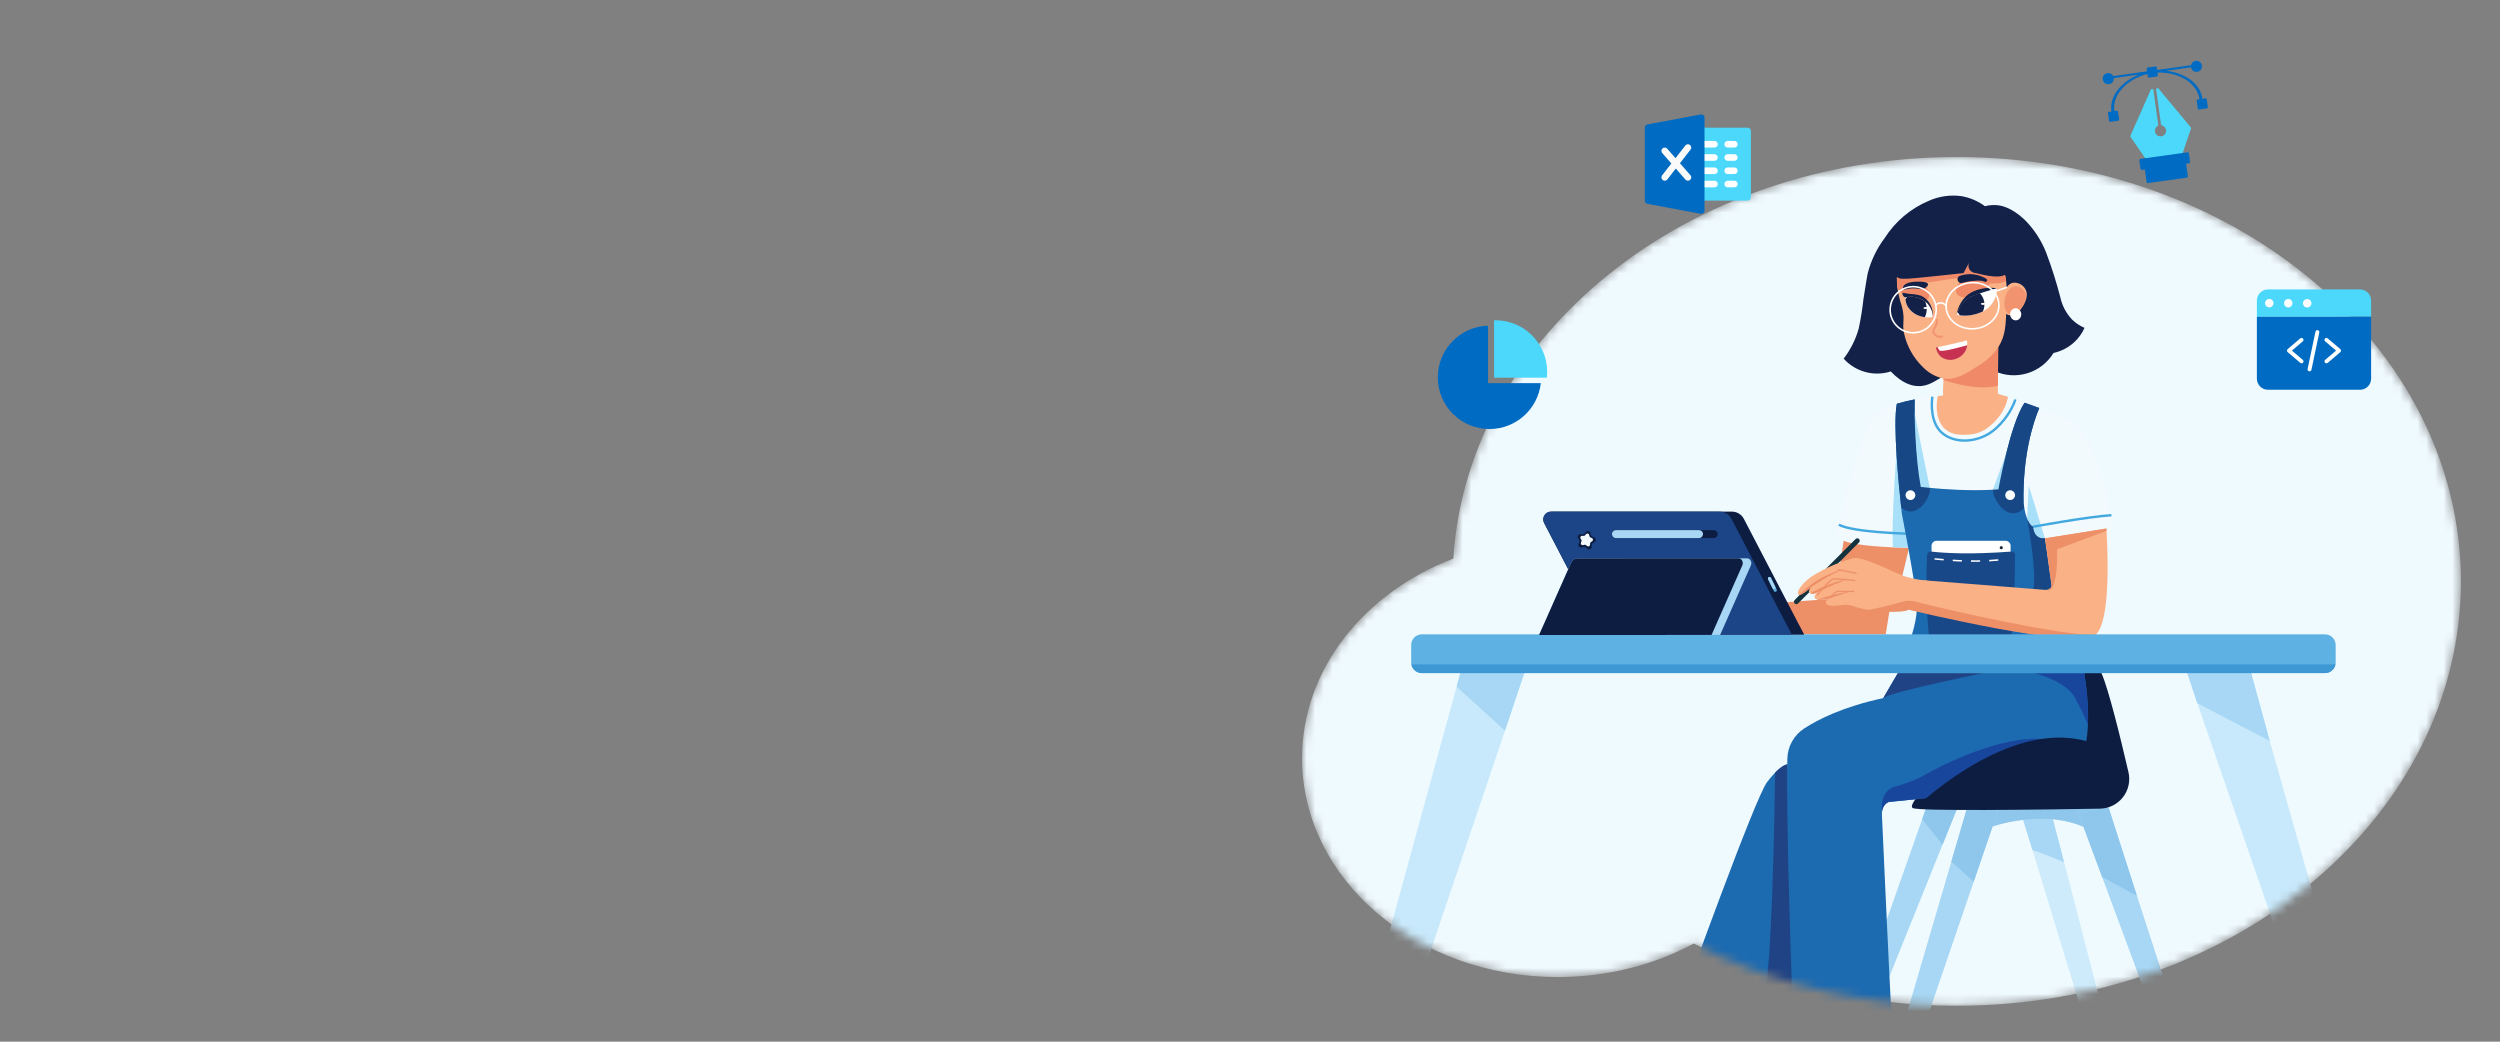 <svg width="288" height="120" viewBox="0 0 288 120" fill="none" xmlns="http://www.w3.org/2000/svg">
<rect x="0" y="0" width="288" height="120" fill="#808080" stroke="none"/>
<g clip-path="url(#clip0_2997_41202)">
<mask id="mask0_2997_41202" style="mask-type:alpha" maskUnits="userSpaceOnUse" x="150" y="18" width="134" height="98">
<path fill-rule="evenodd" clip-rule="evenodd" d="M225.417 115.862C257.492 115.862 283.494 93.975 283.494 66.977C283.494 39.978 257.492 18.091 225.417 18.091C194.39 18.091 169.046 38.572 167.423 64.348C157.154 68.284 150 77.106 150 87.357C150 101.274 163.186 112.557 179.451 112.557C185.213 112.557 190.588 111.141 195.127 108.695C203.946 113.241 214.318 115.862 225.417 115.862Z" fill="#FBFFC7"/>
</mask>
<g mask="url(#mask0_2997_41202)">
<path fill-rule="evenodd" clip-rule="evenodd" d="M225.417 115.862C257.492 115.862 283.494 93.975 283.494 66.977C283.494 39.978 257.492 18.091 225.417 18.091C194.39 18.091 169.046 38.572 167.423 64.348C157.154 68.284 150 77.106 150 87.357C150 101.274 163.186 112.557 179.451 112.557C185.213 112.557 190.588 111.141 195.127 108.695C203.946 113.241 214.318 115.862 225.417 115.862Z" fill="#EFFAFF"/>
<g clip-path="url(#clip1_2997_41202)">
<path d="M207.531 113.241L203.074 122.628C202.946 122.897 202.72 123.107 202.442 123.214C202.164 123.321 201.856 123.317 201.581 123.203L200.717 122.845L193.243 119.746C192.988 119.641 192.783 119.44 192.671 119.187C192.559 118.934 192.548 118.648 192.642 118.387C194.388 113.529 202.186 91.944 203.557 90.114C203.847 89.722 204.163 89.349 204.502 88.998C205.431 88.052 205.913 88.052 205.913 88.052L207.531 113.241Z" fill="#1C6AB0"/>
<path d="M207.531 113.24L203.073 122.628C202.946 122.897 202.72 123.106 202.442 123.213C202.164 123.32 201.856 123.316 201.581 123.203L200.717 122.844C201.493 120.17 202.753 115.846 203.344 113.85C204.081 111.364 204.411 94.971 204.502 88.996C205.431 88.05 205.913 88.05 205.913 88.05L207.531 113.24Z" fill="#1F4385"/>
<path d="M247.189 135.705L245.709 135.868L234.14 97.925L231.912 90.728L235.425 90.304L237.782 99.314L247.189 135.705Z" fill="#CEEBFB"/>
<path d="M237.782 99.314C236.711 98.875 235.063 98.217 234.14 97.924L231.914 90.729L235.427 90.304L237.782 99.314Z" fill="#A7D7F4"/>
<path d="M227.77 95.874C227.77 95.874 235.224 92.383 241.28 95.874L242.463 91.858H228.731L227.77 95.874Z" fill="#8FC7EC"/>
<path d="M226.465 90.647L225.704 92.534L223.782 97.301L209.371 133.053L207.91 132.767L221.431 94.382L222.321 91.857L222.998 89.933L226.465 90.647Z" fill="#A7D7F4"/>
<path d="M225.704 92.534L222.321 91.857L221.431 94.381L223.782 97.301L225.704 92.534Z" fill="#8FC7EC"/>
<path d="M230.163 93.403L227.368 101.581L215.635 135.911H214.063L224.798 99.249L226.664 92.877L230.163 93.403Z" fill="#A7D7F4"/>
<path d="M230.163 93.403L227.368 101.581L224.798 99.249L226.664 92.877L230.163 93.403Z" fill="#8FC7EC"/>
<path d="M256.796 135.909L255.114 135.911L242.171 101.048L239.414 93.623L242.899 93.005L246.172 103.189L256.796 135.909Z" fill="#A7D7F4"/>
<path d="M246.172 103.189C244.813 102.464 243.16 101.58 242.172 101.048L239.415 93.623L242.899 93.005L246.172 103.189Z" fill="#8FC7EC"/>
<path d="M175.93 76.537L173.372 84.178L155.667 136.587C155.599 136.788 155.471 136.962 155.299 137.086C155.127 137.209 154.921 137.276 154.709 137.276H153.18C153.025 137.276 152.872 137.24 152.733 137.171C152.593 137.102 152.472 137.002 152.378 136.878C152.284 136.755 152.219 136.611 152.19 136.459C152.16 136.306 152.166 136.149 152.207 135.999L167.803 79.108L168.508 76.536L175.93 76.537Z" fill="#C8E9FB"/>
<path d="M175.93 76.538L173.37 84.178L167.801 79.11L168.505 76.538H175.93Z" fill="#A7D7F4"/>
<path d="M275.1 137.421H273.212C273.038 137.421 272.868 137.366 272.726 137.264C272.584 137.162 272.478 137.019 272.423 136.853L253.13 80.986L251.639 76.536H259.062L261.474 85.345L275.904 136.366C275.939 136.49 275.944 136.62 275.92 136.746C275.895 136.873 275.842 136.991 275.764 137.094C275.686 137.196 275.586 137.279 275.47 137.335C275.355 137.392 275.228 137.422 275.1 137.421V137.421Z" fill="#C8E9FB"/>
<path d="M261.472 85.347C259.007 84.081 255.211 82.119 253.127 80.988L251.636 76.538H259.059L261.472 85.347Z" fill="#A7D7F4"/>
<path d="M220.345 93.085C220.918 93.462 234.759 93.281 241.92 93.158C242.431 93.15 242.933 93.027 243.39 92.799C243.847 92.572 244.248 92.244 244.562 91.842C244.877 91.439 245.097 90.971 245.208 90.472C245.318 89.974 245.315 89.456 245.2 88.959C244.284 85.005 242.907 79.379 242.086 77.539C240.771 74.604 237.439 77.212 237.439 77.212C237.439 77.212 218.766 92.046 220.345 93.085Z" fill="#0D1D42"/>
<path d="M212.388 62.296L211.75 66.556L218.83 67.663L220.122 62.296H212.388Z" fill="#ED9068"/>
<path d="M242.991 60.789C241.883 61.245 238.949 61.662 235.578 62.015C229.147 62.685 221.118 63.117 221.118 63.117C221.118 63.117 220.991 63.117 220.764 63.117C220.537 63.117 220.217 63.113 219.828 63.106C219.331 63.096 218.724 63.08 218.069 63.052C215.482 62.941 212.137 62.646 211.812 61.865C211.274 60.575 214.353 50.331 215.57 48.254C216.025 47.477 217.21 46.914 218.515 46.514C219.192 46.311 219.879 46.144 220.574 46.013C222.027 45.733 223.217 45.632 223.217 45.632L231.318 45.711C231.318 45.711 232.093 45.985 233.233 46.394C233.737 46.574 234.312 46.781 234.923 47.003C235.887 47.352 236.94 47.734 237.943 48.111C241.022 49.257 242.275 55.096 242.991 58.14C243.707 61.184 242.991 60.789 242.991 60.789Z" fill="#F2FAFD"/>
<path d="M220.764 63.116C220.539 63.116 220.218 63.112 219.828 63.104C219.331 63.095 218.725 63.079 218.069 63.051C217.86 59.98 218.522 51.437 218.522 51.437L220.764 63.116Z" fill="#A9E0F9"/>
<path d="M211.834 60.45C213.556 61.348 219.744 61.466 219.808 61.487" stroke="#42A8DF" stroke-width="0.279"/>
<path d="M235.578 62.015L233.709 55.933L233.504 60.403L234.541 63.117L235.578 62.015Z" fill="#A9E0F9"/>
<path d="M217.847 69.303C217.847 69.342 217.233 73.076 217.233 73.076H199.647L198.485 69.938L213.729 68.768L217.847 69.303Z" fill="#ED9068"/>
<path d="M228.662 23.752C227.868 23.165 226.949 22.77 225.977 22.599C224.689 22.416 223.375 22.603 222.189 23.138C220.103 24.016 218.334 25.51 217.117 27.419C216.203 28.637 215.537 30.023 215.157 31.499C215.089 31.773 214.956 32.675 214.667 34.47C214.545 35.606 214.364 36.735 214.123 37.852C213.77 39.108 213.181 40.284 212.389 41.319C213.131 42.14 214.114 42.703 215.197 42.928C216.068 43.109 216.971 43.062 217.818 42.791C219.112 44.154 220.199 44.453 220.934 44.477C222.748 44.551 223.59 43.051 225.879 42.516C227.163 42.248 228.495 42.324 229.74 42.736C230.934 43.289 232.289 43.384 233.548 43.001C234.807 42.619 235.881 41.786 236.566 40.662C237.486 40.46 238.333 40.011 239.016 39.362C239.49 38.909 239.871 38.368 240.138 37.769C239.611 37.544 239.129 37.225 238.717 36.827C238.027 36.106 237.552 35.206 237.345 34.229C236.894 32.492 236.351 30.78 235.718 29.1C235.159 27.677 234.312 26.385 233.229 25.306C231.677 23.835 230.436 23.673 230.16 23.644C229.658 23.591 229.151 23.628 228.662 23.752V23.752Z" fill="#132149"/>
<path d="M231.318 45.709C231.146 46.853 230.417 48.005 229.568 48.788C228.719 49.571 227.96 49.989 226.808 50.067C225.655 50.145 224.663 50.079 223.865 49.232C222.829 47.938 223.122 46.263 223.218 45.63L223.846 45.557C223.809 44.96 223.86 44.365 223.885 43.77C223.902 43.446 223.902 43.122 223.885 42.798L230.192 39.617L230.161 44.428L230.155 45.369L231.318 45.709Z" fill="#FAB186"/>
<path d="M230.192 39.62L230.16 44.431C228.305 44.951 225.657 44.372 223.885 43.772C223.902 43.448 223.902 43.124 223.885 42.8L230.192 39.62Z" fill="#F08968"/>
<path d="M231.139 35.527C231.066 37.399 231.042 38.619 230.254 39.914C229.597 40.901 228.71 41.713 227.668 42.28C226.396 43.093 225.238 43.834 223.828 43.596C222.972 43.401 222.19 42.966 221.572 42.343C220.44 41.271 219.66 39.88 219.335 38.355C219.129 37.263 219.408 37.082 219.223 35.876C219.087 35.025 218.926 34.962 218.733 33.992C218.665 33.718 218.614 33.44 218.579 33.159C218.557 32.986 218.542 32.811 218.533 32.636C218.522 32.436 218.52 32.236 218.526 32.036C218.526 31.932 218.534 31.829 218.542 31.725C218.86 29.949 221.671 28.822 223.605 28.515C223.825 28.5 228.696 27.814 230.561 30.721C230.866 31.195 231.026 31.712 231.104 32.369C231.199 33.157 231.173 34.154 231.139 35.527Z" fill="#FAB186"/>
<path d="M227.824 33.901C228.894 33.389 229.534 32.501 229.255 31.917C228.976 31.333 227.883 31.275 226.814 31.787C225.745 32.299 225.104 33.187 225.383 33.771C225.662 34.355 226.755 34.413 227.824 33.901Z" fill="#F08968"/>
<path d="M222.148 34.322C221.816 34.878 220.722 34.834 219.704 34.226C219.197 33.922 218.803 33.535 218.579 33.154C218.557 32.981 218.542 32.806 218.533 32.631C218.522 32.431 218.52 32.231 218.526 32.031C218.917 31.569 219.946 31.64 220.907 32.215C221.082 32.32 221.25 32.439 221.406 32.57C222.095 33.149 222.421 33.867 222.148 34.322Z" fill="#F08968"/>
<path d="M231.104 32.364C230.639 32.63 229.95 32.7 229.204 32.657C228.181 32.602 227.053 32.34 226.263 32.097C226.172 32.069 226.084 32.041 226.003 32.014C225.027 32.091 224.056 32.221 223.095 32.405C222.536 32.495 221.972 32.549 221.406 32.568C220.5 32.613 219.447 32.629 218.532 32.629C218.521 32.429 218.519 32.229 218.526 32.028C218.526 31.925 218.533 31.822 218.541 31.718C218.859 29.942 221.67 28.815 223.605 28.508C223.824 28.493 228.695 27.807 230.56 30.714C230.866 31.19 231.026 31.707 231.104 32.364Z" fill="#F08968"/>
<path d="M218.524 31.889C218.816 32.227 219.295 32.195 223.465 31.753L226.196 31.46L226.837 30.258C226.781 30.38 226.756 30.513 226.763 30.647C226.77 30.78 226.808 30.911 226.876 31.026C226.943 31.142 227.037 31.24 227.15 31.312C227.263 31.384 227.392 31.428 227.525 31.44C228.813 31.756 230.656 32.212 231.284 31.403C232.022 30.459 230.878 28.055 229.306 26.723C228.196 25.828 226.838 25.296 225.415 25.197C223.993 25.099 222.575 25.439 221.352 26.172C218.955 27.712 217.708 30.936 218.524 31.889Z" fill="#132149"/>
<path d="M231.154 33.118C231.311 32.863 231.554 32.672 231.84 32.581C232.123 32.536 232.413 32.577 232.672 32.699C232.932 32.821 233.149 33.018 233.295 33.264C233.906 34.24 232.85 35.549 232.768 35.648C232.656 35.819 232.511 35.966 232.342 36.081C232.172 36.195 231.982 36.275 231.781 36.314C231.557 36.342 231.331 36.297 231.134 36.185C230.401 35.719 230.423 34.066 231.154 33.118Z" fill="#FAB186"/>
<path d="M231.384 33.439C231.523 33.228 231.729 33.07 231.968 32.991C232.21 32.952 232.459 32.985 232.682 33.087C232.906 33.189 233.094 33.355 233.223 33.564C233.743 34.418 232.84 35.526 232.766 35.611C232.566 35.901 232.26 36.1 231.915 36.165C231.726 36.208 231.528 36.187 231.351 36.105C230.735 35.677 230.755 34.263 231.384 33.439Z" fill="#F29370"/>
<path d="M219.232 33.296C219.357 33.469 219.753 33.223 220.415 33.216C221.077 33.21 221.347 33.419 221.73 33.206C221.925 33.1 222.146 32.883 222.106 32.724C222.033 32.448 221.267 32.446 221.002 32.445C220.736 32.443 219.527 32.431 219.248 33.024C219.229 33.045 219.166 33.196 219.232 33.296Z" fill="#132149"/>
<path d="M226.388 32.509C226.065 32.583 225.877 32.652 225.714 32.555C225.627 32.494 225.562 32.407 225.529 32.306C225.496 32.206 225.496 32.097 225.529 31.997C225.564 31.933 225.612 31.878 225.67 31.834C225.728 31.791 225.795 31.76 225.866 31.743C226.502 31.546 227.181 31.528 227.827 31.69C228.328 31.837 228.965 32.105 228.939 32.308C228.924 32.349 228.898 32.385 228.866 32.413C228.835 32.442 228.797 32.462 228.756 32.473C228.693 32.479 228.63 32.464 228.576 32.431C228.303 32.278 227.322 32.297 226.388 32.509Z" fill="#132149"/>
<path d="M221.336 36.465L221.266 36.381C221.289 36.408 221.313 36.436 221.336 36.465Z" fill="white"/>
<path d="M222.67 36.513V36.519C222.227 36.603 221.77 36.583 221.336 36.462C221.312 36.434 221.288 36.406 221.263 36.378L221.332 36.462L221.252 36.437C220.922 36.346 220.614 36.189 220.347 35.975C220.079 35.762 219.858 35.496 219.696 35.194C219.592 34.969 219.526 34.728 219.499 34.481C219.491 34.408 219.486 34.335 219.485 34.262C219.558 34.243 219.635 34.227 219.711 34.215C220.036 34.161 220.368 34.168 220.691 34.235C220.691 34.235 220.691 34.235 220.691 34.239L220.712 34.243C221.098 34.317 221.462 34.482 221.772 34.725C221.923 34.843 222.061 34.978 222.18 35.128C222.487 35.526 222.658 36.011 222.67 36.513V36.513Z" fill="white"/>
<path d="M221.336 36.465L221.266 36.381C221.289 36.408 221.313 36.436 221.336 36.465Z" fill="white"/>
<path d="M229.524 34.93C229.243 35.335 228.864 35.663 228.422 35.88C228.315 35.932 228.205 35.978 228.093 36.017C227.912 36.089 227.728 36.149 227.54 36.197C226.971 36.36 226.373 36.404 225.786 36.324C225.655 36.306 225.523 36.282 225.393 36.251C225.435 36.141 225.473 36.032 225.512 35.935C225.654 35.569 225.797 35.256 226.076 34.925C226.248 34.743 226.429 34.569 226.619 34.405C226.765 34.292 226.934 34.239 227.1 34.157C227.1 34.157 227.1 34.149 227.1 34.146C227.416 34.006 227.736 33.878 228.061 33.761C228.312 33.67 228.565 33.586 228.821 33.51C229.25 33.382 229.655 33.286 230.033 33.207C230.051 33.821 229.872 34.424 229.524 34.93V34.93Z" fill="white"/>
<path d="M223.154 36.84C223.147 37.08 223.096 37.317 223.004 37.538C222.851 37.897 222.68 37.987 222.705 38.207C222.737 38.337 222.802 38.456 222.895 38.551C222.988 38.647 223.104 38.716 223.233 38.751C223.392 38.806 223.563 38.813 223.725 38.773" stroke="#F29473" stroke-width="0.233" stroke-linecap="round" stroke-linejoin="round"/>
<path d="M226.612 39.783L226.063 39.937C225.537 40.084 223.578 40.63 223.413 40.347C223.401 40.288 223.372 40.233 223.329 40.19C223.283 40.13 223.245 40.063 223.218 39.991C223.959 39.838 224.709 39.675 225.473 39.49L226.594 39.218C226.625 39.405 226.632 39.595 226.612 39.783V39.783Z" fill="white"/>
<path d="M226.611 39.782C226.588 39.997 226.527 40.206 226.432 40.399C226.281 40.678 226.066 40.918 225.805 41.099C225.544 41.279 225.244 41.395 224.93 41.438C224.681 41.476 224.427 41.461 224.186 41.392C223.944 41.324 223.719 41.204 223.528 41.041C223.252 40.774 223.075 40.422 223.024 40.042L223.188 39.987C223.215 40.03 223.254 40.101 223.299 40.186C223.345 40.272 223.378 40.333 223.383 40.343C223.545 40.627 225.506 40.077 226.033 39.933L226.611 39.782Z" fill="#C73252"/>
<path d="M232.252 36.904C232.607 36.88 232.872 36.55 232.847 36.166C232.821 35.782 232.513 35.491 232.16 35.514C231.806 35.538 231.54 35.869 231.565 36.252C231.591 36.636 231.899 36.926 232.252 36.904Z" fill="white"/>
<path d="M220.577 38.33C221.101 38.295 221.603 38.105 222.019 37.784C222.435 37.464 222.747 37.027 222.915 36.529C223.083 36.031 223.099 35.494 222.963 34.987C222.826 34.479 222.542 34.024 222.146 33.678C221.751 33.332 221.262 33.112 220.741 33.044C220.22 32.976 219.691 33.065 219.22 33.298C218.749 33.531 218.358 33.899 218.096 34.354C217.835 34.81 217.714 35.333 217.749 35.857C217.772 36.206 217.864 36.546 218.019 36.858C218.173 37.171 218.388 37.45 218.651 37.68C218.914 37.91 219.219 38.085 219.549 38.197C219.88 38.309 220.229 38.354 220.577 38.33Z" stroke="white" stroke-width="0.186" stroke-linecap="round" stroke-linejoin="round"/>
<path d="M223.002 35.164C223.121 35.02 223.289 34.924 223.475 34.897C223.618 34.882 223.763 34.907 223.893 34.969C224.023 35.032 224.133 35.129 224.211 35.251" stroke="white" stroke-width="0.186" stroke-linecap="round" stroke-linejoin="round"/>
<path d="M229.695 33.624L231.134 33.119" stroke="white" stroke-width="0.186" stroke-linecap="round" stroke-linejoin="round"/>
<path d="M228.604 35.075C228.605 35.355 228.543 35.631 228.422 35.883C228.315 35.936 228.205 35.981 228.093 36.02C227.913 36.092 227.728 36.152 227.54 36.2C226.971 36.364 226.373 36.407 225.786 36.327C225.678 36.211 225.586 36.081 225.512 35.94C225.654 35.574 225.797 35.26 226.076 34.93C226.248 34.748 226.429 34.574 226.619 34.41C226.765 34.297 226.934 34.243 227.1 34.162C227.1 34.162 227.1 34.154 227.1 34.15C227.416 34.011 227.736 33.882 228.061 33.766C228.234 33.937 228.372 34.141 228.465 34.366C228.558 34.591 228.605 34.832 228.604 35.075V35.075Z" fill="#132149"/>
<path d="M221.957 35.601C221.959 35.928 221.886 36.251 221.744 36.545C221.606 36.527 221.47 36.499 221.336 36.461C221.312 36.434 221.288 36.406 221.262 36.378L221.332 36.461L221.252 36.437C220.922 36.346 220.614 36.189 220.347 35.975C220.079 35.762 219.858 35.496 219.696 35.194C219.592 34.969 219.526 34.728 219.499 34.481C219.56 34.385 219.631 34.295 219.712 34.213C220.037 34.159 220.369 34.166 220.692 34.233C220.692 34.233 220.692 34.233 220.692 34.237L220.712 34.241C221.099 34.315 221.462 34.48 221.773 34.723C221.895 35 221.958 35.299 221.957 35.601V35.601Z" fill="#132149"/>
<path d="M230.036 33.208C229.744 33.286 229.322 33.403 228.832 33.559C228.24 33.724 227.659 33.927 227.094 34.167C226.928 34.245 226.769 34.34 226.622 34.45C226.043 34.915 225.615 35.543 225.392 36.252C225.533 35.346 226.001 34.522 226.708 33.938C227.136 33.629 227.622 33.412 228.138 33.301C228.757 33.138 229.404 33.107 230.036 33.208V33.208Z" fill="#122148"/>
<path d="M227.412 37.871C229.088 37.758 230.368 36.482 230.27 35.015C230.171 33.548 228.735 32.456 227.054 32.568C225.373 32.681 224.097 33.958 224.196 35.424C224.295 36.89 225.735 37.984 227.412 37.871Z" stroke="white" stroke-width="0.186" stroke-linecap="round" stroke-linejoin="round"/>
<path d="M222.67 36.519V36.512C222.659 36.01 222.489 35.525 222.183 35.127C221.814 34.667 221.293 34.353 220.714 34.242L220.694 34.237C220.694 34.237 220.694 34.237 220.694 34.234C220.295 34.151 219.883 34.16 219.488 34.261V34.261C219.366 34.212 219.266 34.121 219.206 34.004C219.164 33.917 219.148 33.819 219.162 33.723C219.362 33.763 219.66 33.817 220.051 33.864C220.464 33.88 220.874 33.945 221.272 34.058C221.625 34.205 221.932 34.446 222.159 34.754C222.539 35.26 222.721 35.888 222.67 36.519Z" fill="#122148"/>
<path d="M228.464 35.121C228.611 35.121 228.731 35.069 228.731 35.007C228.731 34.944 228.611 34.892 228.464 34.892C228.317 34.892 228.197 34.944 228.197 35.007C228.197 35.069 228.317 35.121 228.464 35.121Z" fill="white"/>
<path d="M221.843 35.601C221.99 35.601 222.11 35.55 222.11 35.487C222.11 35.424 221.99 35.373 221.843 35.373C221.695 35.373 221.576 35.424 221.576 35.487C221.576 35.55 221.695 35.601 221.843 35.601Z" fill="white"/>
<path d="M220.12 73.499C220.12 73.499 220.911 71.364 220.831 69.551C220.787 68.568 220.282 65.609 219.828 63.105C219.445 60.984 219.097 59.194 219.097 59.194C219.097 59.194 219.065 58.919 219.014 58.448C218.76 56.108 218.042 48.933 218.514 46.514C219.191 46.31 219.878 46.143 220.573 46.012C220.523 47.767 220.622 52.575 221.272 56.092C221.272 56.092 221.683 56.143 222.368 56.208C223.91 56.354 226.839 56.568 229.578 56.416C229.791 56.404 230.002 56.391 230.213 56.374C230.213 56.374 231.568 48.828 233.232 46.393C233.735 46.574 234.31 46.781 234.922 47.002C234.252 48.601 232.994 52.374 233.112 57.986C233.112 57.986 233.136 58.211 233.194 58.532C233.268 58.966 233.384 59.391 233.541 59.803V59.803C233.702 60.203 233.917 60.548 234.199 60.68C234.199 60.68 234.24 62.156 235.576 62.01L236.43 68.128L237.179 73.494L220.12 73.499Z" fill="#1C6AB0"/>
<path d="M240.529 83.522C240.506 84.144 240.443 84.763 240.34 85.377C240.116 86.67 239.683 87.79 238.911 88.421C236.952 90.029 227.51 91.309 221.887 91.945L221.783 91.956H221.776L221.102 92.029C219.425 92.213 218.196 92.329 217.79 92.366H217.766H217.728H217.711H217.696H217.672H217.647C217.439 92.433 217.255 92.56 217.119 92.731C216.96 92.933 216.858 93.173 216.823 93.427C216.799 93.58 216.791 93.736 216.799 93.891C216.848 95.007 217.681 113.488 217.978 118.516C217.999 118.874 217.883 119.226 217.653 119.501C217.423 119.776 217.097 119.953 216.741 119.996L207.825 121.066C207.686 121.083 207.546 121.071 207.412 121.031C207.278 120.991 207.154 120.924 207.047 120.834C206.94 120.743 206.853 120.632 206.791 120.507C206.729 120.382 206.693 120.245 206.687 120.105C206.441 115.157 205.72 94.242 205.904 87.383C205.921 86.694 206.106 86.02 206.441 85.419C206.776 84.817 207.253 84.306 207.829 83.929C209.456 82.866 212.346 81.41 216.944 80.422L218.833 77.195H240.044C240.044 77.195 240.66 80.447 240.529 83.522Z" fill="#1C6AB0"/>
<path d="M220.367 46.392C220.316 46.554 222.373 56.483 222.373 56.483L220.984 56.269L220.367 46.392Z" fill="#A9E0F9"/>
<path d="M222.369 56.209C222.369 57.463 220.709 59.969 219.015 58.449C218.761 56.109 218.043 48.934 218.515 46.514C219.192 46.311 219.879 46.144 220.574 46.013C220.524 47.768 220.623 52.576 221.273 56.092C221.273 56.091 221.683 56.142 222.369 56.209Z" fill="#174885"/>
<path d="M220.084 57.603C220.394 57.603 220.645 57.352 220.645 57.042C220.645 56.732 220.394 56.48 220.084 56.48C219.774 56.48 219.522 56.732 219.522 57.042C219.522 57.352 219.774 57.603 220.084 57.603Z" fill="white"/>
<path d="M229.579 56.416L232.771 47.782L230.428 56.824L229.579 56.416Z" fill="#A9E0F9"/>
<path d="M233.113 57.985C233.113 57.985 233.137 58.21 233.195 58.531C231.318 60.348 229.579 57.569 229.579 56.415C229.792 56.403 230.004 56.389 230.214 56.372C230.214 56.372 231.57 48.827 233.233 46.392C233.737 46.572 234.312 46.779 234.924 47.001C234.253 48.603 232.995 52.373 233.113 57.985Z" fill="#174885"/>
<path d="M231.569 57.603C231.879 57.603 232.13 57.352 232.13 57.042C232.13 56.732 231.879 56.48 231.569 56.48C231.259 56.48 231.008 56.732 231.008 57.042C231.008 57.352 231.259 57.603 231.569 57.603Z" fill="white"/>
<path d="M222.61 45.695C222.49 46.589 222.429 48.605 223.585 49.745C225.091 51.23 228.08 51.061 229.951 49.336C231.413 47.995 231.989 46.575 232.174 46.014" stroke="#42A8DF" stroke-width="0.279"/>
<path d="M234.201 60.684C234.201 60.684 240.459 59.528 243.234 59.352" stroke="#42A8DF" stroke-width="0.279"/>
<path d="M231.037 62.297H223.098C222.943 62.297 222.795 62.358 222.685 62.468C222.575 62.578 222.514 62.727 222.514 62.882V64.444C222.514 64.599 222.575 64.748 222.685 64.857C222.795 64.967 222.943 65.029 223.098 65.029H231.037C231.192 65.029 231.341 64.967 231.451 64.857C231.56 64.748 231.622 64.599 231.622 64.444V62.883C231.622 62.806 231.607 62.73 231.578 62.659C231.548 62.588 231.505 62.523 231.451 62.469C231.397 62.414 231.332 62.371 231.261 62.341C231.19 62.312 231.114 62.297 231.037 62.297Z" fill="white"/>
<path d="M222.473 63.541C223.915 63.709 226.867 63.907 231.709 63.541C231.761 63.535 231.814 63.539 231.864 63.555C231.915 63.569 231.962 63.594 232.002 63.628C232.042 63.663 232.074 63.706 232.096 63.754C232.118 63.802 232.13 63.854 232.13 63.907C232.13 65.43 232.067 70.696 231.709 73.318C231.661 73.657 231.498 73.97 231.247 74.204C230.996 74.437 230.672 74.576 230.33 74.598C228.004 74.749 225.669 74.732 223.345 74.548C223.057 74.527 222.786 74.404 222.58 74.202C222.374 73.999 222.248 73.729 222.223 73.441C221.922 70.282 221.849 67.105 222.003 63.935C222.006 63.878 222.021 63.822 222.046 63.771C222.071 63.72 222.106 63.674 222.15 63.637C222.192 63.6 222.242 63.572 222.296 63.555C222.351 63.538 222.408 63.533 222.465 63.54L222.473 63.541Z" fill="#184888"/>
<path d="M230.547 63.277C230.583 63.277 230.618 63.266 230.648 63.246C230.678 63.226 230.701 63.198 230.715 63.164C230.729 63.131 230.732 63.095 230.725 63.059C230.718 63.024 230.701 62.992 230.675 62.966C230.65 62.941 230.618 62.923 230.582 62.916C230.547 62.909 230.51 62.913 230.477 62.927C230.444 62.94 230.415 62.964 230.395 62.994C230.375 63.024 230.365 63.059 230.365 63.095C230.365 63.143 230.384 63.189 230.418 63.223C230.452 63.257 230.499 63.277 230.547 63.277Z" fill="#192432"/>
<path d="M222.865 64.387C224.652 64.574 228.319 64.85 231.196 64.373" stroke="white" stroke-width="0.175" stroke-miterlimit="10" stroke-dasharray="1.05 1.05"/>
<path d="M236.432 68.133L234.924 69.12C234.924 69.12 233.674 69.876 234.201 68.012C234.701 66.243 233.651 60.398 233.543 59.804C233.705 60.205 233.919 60.55 234.201 60.682C234.201 60.682 234.242 62.157 235.578 62.011L236.432 68.133Z" fill="#174885"/>
<path d="M241.449 73.101C239.442 74.974 220.836 70.292 220.836 70.292C220.836 70.292 219.987 68.695 221.293 66.825C221.293 66.825 234.661 67.865 235.516 67.948C235.649 67.963 235.783 67.953 235.911 67.917C236.39 67.778 236.426 67.275 236.426 67.275L235.592 62.015L242.653 60.888C242.751 62.348 243.285 71.382 241.449 73.101Z" fill="#FAB186"/>
<path d="M206.744 69.516C206.779 69.55 206.822 69.575 206.869 69.588C206.916 69.601 206.966 69.601 207.013 69.589C207.061 69.576 207.105 69.55 207.139 69.514L207.938 68.713L208.756 67.895L214.157 62.492C214.201 62.449 214.229 62.392 214.238 62.331C214.246 62.27 214.234 62.208 214.203 62.154C214.173 62.101 214.125 62.059 214.068 62.035C214.012 62.011 213.949 62.007 213.889 62.023C213.841 62.035 213.797 62.061 213.764 62.098L208.873 66.989L207.142 68.72L206.744 69.124C206.693 69.176 206.664 69.246 206.664 69.32C206.664 69.393 206.693 69.463 206.744 69.516Z" fill="#13323D"/>
<path d="M207.148 68.469C207.16 68.49 207.177 68.507 207.197 68.519C207.218 68.531 207.242 68.537 207.265 68.537C207.622 68.563 208.503 67.759 208.602 67.665C208.541 67.739 208.488 67.819 208.444 67.904C208.375 68.045 208.339 68.213 208.482 68.312C208.512 68.333 208.544 68.351 208.578 68.365C208.934 68.525 209.304 68.26 209.359 68.217L209.329 68.248C209.19 68.385 208.735 68.892 209.329 69.075C209.387 69.094 209.446 69.108 209.505 69.117L210.689 68.96C210.659 68.972 210.63 68.988 210.604 69.008L210.592 69.017C210.491 69.097 210.359 69.232 210.346 69.315C210.317 69.485 210.312 70.002 212.179 69.703C212.604 69.633 213.04 69.67 213.447 69.812C214.394 70.142 216.379 70.661 218.479 70.151C218.926 70.042 219.518 70.02 219.958 70.151L221.656 70.456L222.377 66.933C222.377 66.933 220.52 66.817 219.152 66.296C217.785 65.775 214.485 64.004 213.382 64.321C212.279 64.639 210.251 65.37 208.641 66.457C207.888 66.967 206.896 68.039 207.149 68.471L207.148 68.469Z" fill="#FAB186"/>
<path d="M208.602 67.665C208.541 67.739 208.488 67.819 208.444 67.904L208.605 67.665L208.611 67.658C208.611 67.658 210.926 66.056 212.61 65.502C212.61 65.502 209.462 66.165 207.264 68.537C207.622 68.563 208.502 67.759 208.602 67.665Z" fill="#ED9068"/>
<path d="M208.577 68.366C208.934 68.526 209.304 68.261 209.358 68.218H209.366C209.366 68.218 211.675 67.119 213.019 66.646C213.019 66.646 210.389 67.184 208.577 68.368V68.366Z" fill="#ED9068"/>
<path d="M209.504 69.118L210.688 68.961C210.688 68.961 212.853 68.215 213.383 68.103C213.383 68.103 212.388 68.202 210.856 68.618C209.953 68.862 209.63 69.015 209.328 69.075C209.386 69.094 209.446 69.109 209.506 69.118H209.504Z" fill="#ED9068"/>
<path d="M241.444 73.1C239.438 74.973 219.872 70.241 219.872 70.241C219.087 70.736 215.28 70.316 214.357 70.411C216.109 70.156 217.688 69.725 219.363 69.264C219.727 69.188 220.102 69.188 220.466 69.264C224.095 70.213 238.115 73.388 241.444 73.1Z" fill="#ED9068"/>
<path d="M236.974 63.277C236.974 63.277 237.193 68.134 235.832 68.084C236.303 67.947 236.338 67.452 236.338 67.452L235.58 62.015L242.662 60.88C242.662 60.88 242.653 61.031 242.662 61.157L236.974 63.277Z" fill="#ED9068"/>
<path d="M211.066 68.64C211.066 68.64 211.379 68.133 211.75 68.133H213.561" stroke="#ED9068" stroke-width="0.149" stroke-miterlimit="10" stroke-linecap="round"/>
<path d="M209.332 68.561C209.332 68.561 210.745 66.811 211.182 66.703C211.465 66.629 213.666 66.876 213.666 66.876" stroke="#ED9068" stroke-width="0.149" stroke-miterlimit="10" stroke-linecap="round"/>
<path d="M211.75 65.642C211.75 65.642 212.983 65.846 213.829 66.042" stroke="#ED9068" stroke-width="0.149" stroke-miterlimit="10" stroke-linecap="round"/>
<path d="M230.037 77.215C230.037 77.215 217.337 79.768 216.943 80.442L218.831 77.215H230.037Z" fill="#1F4385"/>
<path d="M240.529 83.522C240.1 82.434 239.596 81.377 239.02 80.359C237.915 78.423 234.668 77.548 232.972 77.214H240.042C240.042 77.214 240.66 80.447 240.529 83.522Z" fill="#19469D"/>
<path d="M269.07 74.305V76.314C269.07 76.389 269.063 76.464 269.049 76.538C268.997 76.82 268.847 77.075 268.626 77.258C268.406 77.442 268.128 77.542 267.841 77.542H163.795C163.508 77.542 163.23 77.442 163.01 77.258C162.789 77.075 162.64 76.82 162.587 76.538C162.574 76.464 162.567 76.389 162.567 76.314V74.305C162.567 73.979 162.696 73.666 162.926 73.436C163.157 73.206 163.469 73.076 163.795 73.076H267.841C268.003 73.076 268.162 73.108 268.311 73.17C268.46 73.231 268.596 73.322 268.71 73.436C268.824 73.55 268.914 73.685 268.976 73.835C269.038 73.984 269.07 74.143 269.07 74.305V74.305Z" fill="#5EB2E3"/>
<path d="M269.049 76.537C268.997 76.82 268.847 77.075 268.627 77.258C268.406 77.441 268.128 77.542 267.841 77.541H163.795C163.508 77.541 163.23 77.441 163.01 77.258C162.789 77.074 162.64 76.82 162.587 76.537H269.049Z" fill="#3D98D3"/>
<path d="M236.432 85.347L222.56 91.398L221.89 91.944L221.787 91.956H221.779C220.061 92.143 218.302 92.317 217.794 92.368H217.77H217.731H217.715H217.7H217.676H217.651C217.443 92.435 217.259 92.562 217.123 92.733C216.964 92.935 216.862 93.175 216.827 93.429C216.67 92.859 216.81 90.968 218.349 90.608C219.092 90.434 220.78 89.814 221.439 89.427C223.997 87.927 230.501 84.826 235.089 85.124C235.542 85.157 235.992 85.232 236.432 85.347Z" fill="#19469D"/>
<path d="M221.283 92.429C221.598 92.319 232.172 82.245 241.28 85.683C241.28 85.683 242.125 90.459 242.034 90.459C241.942 90.459 221.283 92.429 221.283 92.429Z" fill="#0D1D42"/>
<path d="M207.85 73.116H184.585L177.882 60.245C177.811 60.109 177.777 59.957 177.782 59.803C177.787 59.65 177.831 59.501 177.911 59.369C177.99 59.238 178.102 59.13 178.236 59.054C178.37 58.979 178.52 58.939 178.674 58.939H199.52C199.748 58.939 199.974 58.99 200.18 59.087C200.211 59.102 200.242 59.118 200.272 59.135L200.318 59.162C200.409 59.216 200.495 59.28 200.573 59.352C200.598 59.376 200.623 59.4 200.646 59.426C200.742 59.527 200.824 59.642 200.888 59.765L206.883 71.275L207.099 71.691C207.109 71.709 207.119 71.726 207.131 71.743L207.85 73.116Z" fill="#0D1D42"/>
<path d="M206.424 73.116H184.585L177.882 60.245C177.811 60.109 177.777 59.957 177.782 59.803C177.787 59.65 177.831 59.501 177.911 59.369C177.99 59.238 178.102 59.13 178.236 59.054C178.37 58.979 178.52 58.939 178.674 58.939H198.092C198.32 58.939 198.545 58.99 198.752 59.087C198.783 59.102 198.814 59.118 198.844 59.135L198.89 59.162C198.981 59.216 199.067 59.28 199.144 59.352C199.17 59.376 199.195 59.4 199.218 59.426C199.314 59.527 199.396 59.642 199.46 59.765L205.455 71.275L205.671 71.691C205.681 71.709 205.691 71.726 205.703 71.743L206.424 73.116Z" fill="#1B4587"/>
<path d="M201.755 64.855C201.757 64.95 201.739 65.044 201.701 65.13L198.157 73.146H197.171L186.597 73.15H185.612H177.297L177.679 72.295C177.686 72.285 177.691 72.274 177.696 72.263L177.81 72.004L180.986 64.841C181.019 64.765 181.062 64.694 181.114 64.629C181.127 64.613 181.14 64.598 181.153 64.584C181.194 64.539 181.239 64.499 181.288 64.465L181.312 64.448L181.361 64.418C181.468 64.358 181.588 64.327 181.71 64.326L191.001 64.322H191.983C191.999 64.321 192.016 64.321 192.032 64.322H200.294H201.279C201.362 64.322 201.443 64.347 201.511 64.393C201.583 64.443 201.642 64.51 201.681 64.589C201.725 64.671 201.75 64.762 201.755 64.855V64.855Z" fill="#A7D7F4"/>
<path d="M200.77 64.855C200.772 64.95 200.754 65.043 200.716 65.13L197.171 73.146L186.597 73.15H185.612H177.297L177.679 72.295C177.686 72.285 177.691 72.274 177.696 72.263L177.81 72.004L180.986 64.841C181.019 64.765 181.062 64.694 181.114 64.629C181.127 64.613 181.14 64.598 181.153 64.583C181.194 64.539 181.239 64.499 181.288 64.465L181.312 64.448L181.361 64.418C181.468 64.358 181.588 64.326 181.71 64.326L191.001 64.322H191.014H191.054H192.036H200.297H200.313C200.39 64.325 200.465 64.35 200.529 64.393C200.601 64.442 200.66 64.51 200.698 64.588C200.741 64.671 200.765 64.762 200.77 64.855V64.855Z" fill="#0D1D42"/>
<path d="M197.873 61.529C197.873 61.65 197.825 61.766 197.739 61.851C197.654 61.936 197.538 61.984 197.418 61.984H186.157C186.036 61.984 185.921 61.937 185.835 61.851C185.75 61.766 185.702 61.65 185.702 61.529C185.702 61.409 185.75 61.293 185.835 61.208C185.921 61.122 186.036 61.074 186.157 61.074H197.422C197.543 61.075 197.658 61.123 197.744 61.208C197.829 61.293 197.877 61.409 197.878 61.529H197.873Z" fill="#0D1D42"/>
<path d="M196.183 61.529C196.183 61.619 196.157 61.707 196.107 61.782C196.057 61.857 195.985 61.915 195.902 61.95C195.847 61.973 195.788 61.984 195.728 61.984H186.157C186.036 61.984 185.921 61.937 185.835 61.851C185.75 61.766 185.702 61.65 185.702 61.529C185.702 61.409 185.75 61.293 185.835 61.208C185.921 61.122 186.036 61.074 186.157 61.074H195.73C195.79 61.074 195.849 61.086 195.905 61.108C195.96 61.131 196.011 61.164 196.053 61.207C196.096 61.249 196.13 61.299 196.153 61.355C196.176 61.41 196.187 61.469 196.187 61.529H196.183Z" fill="#A7D7F4"/>
<path d="M183.211 61.401L183.26 61.606C183.273 61.654 183.296 61.698 183.328 61.736C183.36 61.773 183.402 61.802 183.448 61.821L183.645 61.896C183.699 61.916 183.746 61.95 183.781 61.995C183.815 62.041 183.836 62.095 183.841 62.152C183.846 62.208 183.835 62.265 183.81 62.316C183.784 62.367 183.745 62.41 183.697 62.44L183.517 62.55C183.475 62.576 183.44 62.611 183.415 62.653C183.389 62.696 183.375 62.744 183.372 62.794L183.361 63.004C183.359 63.061 183.34 63.116 183.307 63.163C183.274 63.21 183.228 63.247 183.175 63.27C183.122 63.292 183.064 63.299 183.007 63.29C182.951 63.281 182.898 63.257 182.855 63.221L182.695 63.084C182.658 63.051 182.613 63.029 182.564 63.018C182.516 63.006 182.466 63.006 182.418 63.018L182.214 63.072C182.159 63.088 182.1 63.088 182.044 63.072C181.99 63.055 181.941 63.024 181.903 62.981C181.866 62.938 181.841 62.886 181.832 62.83C181.823 62.773 181.829 62.714 181.851 62.66L181.936 62.466C181.955 62.42 181.963 62.37 181.958 62.321C181.953 62.271 181.937 62.224 181.909 62.182L181.795 62.006C181.764 61.958 181.747 61.902 181.746 61.845C181.745 61.788 181.761 61.732 181.791 61.683C181.821 61.634 181.864 61.595 181.916 61.571C181.967 61.545 182.023 61.533 182.08 61.538L182.29 61.554C182.34 61.558 182.389 61.55 182.435 61.53C182.48 61.512 182.519 61.482 182.551 61.445L182.683 61.282C182.72 61.238 182.768 61.206 182.822 61.187C182.876 61.169 182.934 61.166 182.989 61.179C183.044 61.192 183.095 61.22 183.135 61.259C183.176 61.298 183.205 61.348 183.219 61.403L183.211 61.401Z" fill="#0D1D42"/>
<path d="M183.073 61.634L183.107 61.776C183.115 61.81 183.131 61.841 183.154 61.867C183.177 61.893 183.206 61.913 183.239 61.925L183.376 61.978C183.413 61.992 183.445 62.016 183.469 62.047C183.493 62.079 183.508 62.116 183.511 62.156C183.515 62.196 183.507 62.235 183.489 62.271C183.472 62.306 183.444 62.335 183.41 62.355L183.286 62.433C183.256 62.451 183.232 62.476 183.214 62.505C183.196 62.535 183.186 62.568 183.185 62.603L183.177 62.749C183.175 62.778 183.167 62.807 183.154 62.833C183.141 62.86 183.122 62.883 183.099 62.902C183.076 62.92 183.049 62.934 183.021 62.942C182.992 62.95 182.963 62.952 182.933 62.947C182.894 62.941 182.858 62.924 182.827 62.899L182.716 62.804C182.69 62.781 182.659 62.765 182.625 62.758C182.592 62.749 182.557 62.749 182.524 62.758L182.382 62.795C182.343 62.806 182.302 62.806 182.264 62.795C182.235 62.787 182.209 62.773 182.186 62.753C182.163 62.734 182.144 62.71 182.131 62.683C182.119 62.656 182.112 62.627 182.111 62.596C182.11 62.567 182.116 62.537 182.127 62.509L182.183 62.373C182.197 62.342 182.202 62.307 182.199 62.273C182.196 62.239 182.184 62.206 182.166 62.177L182.086 62.054C182.064 62.021 182.053 61.982 182.052 61.942C182.051 61.903 182.061 61.864 182.082 61.83C182.102 61.796 182.131 61.768 182.166 61.75C182.202 61.732 182.241 61.724 182.281 61.727L182.427 61.738C182.461 61.741 182.495 61.735 182.527 61.721C182.558 61.708 182.586 61.687 182.608 61.66L182.7 61.546C182.725 61.515 182.758 61.49 182.796 61.477C182.834 61.463 182.875 61.461 182.914 61.47C182.954 61.479 182.99 61.499 183.018 61.528C183.047 61.557 183.066 61.594 183.073 61.634V61.634Z" fill="#F2FAFD"/>
<path d="M204.004 66.566L204.674 67.915C204.695 67.958 204.698 68.008 204.682 68.053C204.666 68.098 204.633 68.135 204.59 68.156C204.568 68.166 204.545 68.173 204.522 68.175C204.498 68.176 204.474 68.173 204.452 68.165C204.43 68.158 204.409 68.146 204.391 68.13C204.373 68.115 204.358 68.096 204.348 68.075L203.678 66.727C203.668 66.706 203.662 66.682 203.66 66.658C203.659 66.634 203.663 66.611 203.671 66.588C203.679 66.566 203.691 66.545 203.706 66.528C203.722 66.51 203.742 66.496 203.763 66.485C203.784 66.475 203.807 66.468 203.831 66.466C203.855 66.465 203.878 66.468 203.901 66.476C203.923 66.483 203.944 66.494 203.962 66.51C203.979 66.525 203.994 66.544 204.004 66.566V66.566Z" fill="#5EB2E3"/>
<path d="M204.004 66.566L204.518 67.601C204.528 67.622 204.535 67.645 204.536 67.669C204.538 67.693 204.534 67.717 204.526 67.739C204.519 67.762 204.507 67.783 204.49 67.8C204.475 67.819 204.455 67.833 204.433 67.843C204.412 67.853 204.389 67.859 204.365 67.861C204.341 67.862 204.317 67.858 204.294 67.851C204.272 67.842 204.251 67.83 204.233 67.815C204.216 67.799 204.201 67.779 204.191 67.758L203.682 66.724C203.671 66.702 203.665 66.679 203.664 66.655C203.663 66.631 203.666 66.607 203.674 66.585C203.682 66.563 203.694 66.542 203.71 66.524C203.726 66.507 203.745 66.492 203.767 66.482C203.788 66.472 203.811 66.465 203.834 66.463C203.858 66.462 203.882 66.465 203.904 66.473C203.927 66.48 203.948 66.492 203.966 66.508C203.984 66.525 203.998 66.544 204.008 66.566H204.004Z" fill="#A7D7F4"/>
</g>
</g>
<path fill-rule="evenodd" clip-rule="evenodd" d="M177.502 44.137C177.171 47.112 174.649 49.425 171.587 49.425C168.299 49.425 165.634 46.76 165.634 43.473C165.634 40.241 168.211 37.61 171.422 37.523V44.137H177.502V44.137Z" fill="#006BC2"/>
<path fill-rule="evenodd" clip-rule="evenodd" d="M172.281 36.894C175.568 36.894 178.234 39.559 178.234 42.846C178.234 43.071 178.22 43.293 178.196 43.511H172.116V36.896L172.281 36.894Z" fill="#4BD8FB"/>
<path d="M164.103 50.993V50.994H164.102V50.993H164.103Z" fill="black"/>
<path d="M164.104 50.993V50.994H164.103C164.103 50.994 164.103 50.993 164.104 50.993Z" fill="black"/>
<path d="M164.104 50.993V50.994H164.104V50.993H164.104Z" fill="black"/>
<path d="M164.104 50.993V50.994H164.104V50.993H164.104Z" fill="black"/>
<path d="M164.105 50.993V50.994H164.104V50.993H164.105ZM164.105 50.994V50.993H164.104V50.994H164.105Z" fill="black"/>
<path d="M164.106 50.994V50.993H164.105V50.994H164.106ZM164.105 50.993H164.106V50.994H164.105V50.993Z" fill="black"/>
<path d="M164.106 50.993L164.106 50.994H164.106V50.993Z" fill="black"/>
<path d="M164.107 50.993V50.994H164.107V50.993H164.107Z" fill="black"/>
<path d="M164.107 50.993L164.108 50.994H164.107V50.993Z" fill="black"/>
<path d="M164.108 50.993V50.994H164.107C164.107 50.994 164.108 50.993 164.108 50.993Z" fill="black"/>
<path d="M164.108 50.994V50.993H164.109V50.994H164.108ZM164.109 50.993H164.108V50.994H164.109V50.993Z" fill="black"/>
<path d="M164.11 50.993V50.994H164.109V50.993H164.11Z" fill="black"/>
<path d="M164.11 50.993V50.994H164.11C164.11 50.994 164.11 50.993 164.11 50.993Z" fill="black"/>
<path d="M164.111 50.993V50.994H164.111V50.993H164.111Z" fill="black"/>
<path d="M164.111 50.993V50.994H164.111V50.993H164.111ZM164.111 50.994V50.993H164.111V50.994H164.111Z" fill="black"/>
<path d="M164.112 50.993L164.112 50.994H164.112V50.993Z" fill="black"/>
<path d="M164.102 50.995V50.995H164.101V50.995H164.102Z" fill="black"/>
<path d="M164.103 50.995H164.102V50.995H164.103V50.995ZM164.103 50.995V50.995H164.102V50.995H164.103Z" fill="black"/>
<path d="M164.103 50.995H164.104V50.995H164.103V50.995Z" fill="black"/>
<path d="M164.104 50.995V50.995H164.104V50.995H164.104Z" fill="black"/>
<path d="M164.105 50.995V50.995H164.105V50.995H164.105Z" fill="black"/>
<path d="M164.106 50.995H164.106V50.995L164.106 50.995Z" fill="black"/>
<path d="M164.107 50.995H164.106V50.995H164.107V50.995ZM164.107 50.995V50.995H164.106V50.995H164.107Z" fill="black"/>
<path d="M164.108 50.995H164.109V50.995H164.108V50.995Z" fill="black"/>
<path d="M164.11 50.995H164.109V50.995H164.11V50.995ZM164.11 50.995V50.995H164.109V50.995H164.11Z" fill="black"/>
<path d="M164.11 50.995V50.995H164.11V50.995H164.11Z" fill="black"/>
<path d="M164.111 50.995V50.995H164.111V50.995H164.111Z" fill="black"/>
<g clip-path="url(#clip2_2997_41202)">
<path d="M252.376 14.671L248.681 10.225C248.661 10.195 248.631 10.173 248.596 10.162C248.562 10.152 248.525 10.153 248.491 10.166C248.458 10.179 248.429 10.203 248.411 10.234C248.393 10.265 248.386 10.302 248.391 10.338L248.946 14.317C248.95 14.348 248.963 14.377 248.984 14.4C249.004 14.424 249.031 14.441 249.06 14.449C249.202 14.489 249.326 14.576 249.412 14.696C249.497 14.816 249.538 14.962 249.528 15.109C249.518 15.256 249.458 15.395 249.358 15.503C249.257 15.611 249.123 15.681 248.977 15.702C248.831 15.722 248.683 15.691 248.557 15.615C248.431 15.539 248.335 15.421 248.285 15.283C248.235 15.144 248.235 14.992 248.284 14.853C248.333 14.714 248.429 14.597 248.554 14.52C248.581 14.504 248.602 14.48 248.615 14.452C248.628 14.424 248.633 14.392 248.628 14.362L248.073 10.382C248.068 10.346 248.051 10.313 248.025 10.288C247.999 10.263 247.965 10.248 247.929 10.244C247.893 10.241 247.857 10.25 247.827 10.27C247.797 10.289 247.774 10.319 247.763 10.353C247.751 10.387 245.426 15.64 245.426 15.64C245.418 15.664 245.416 15.689 245.419 15.714C245.423 15.738 245.432 15.762 245.446 15.782L247.273 18.44C247.29 18.464 247.313 18.484 247.34 18.496C247.368 18.508 247.398 18.512 247.427 18.508L251.236 17.976C251.265 17.972 251.293 17.96 251.316 17.941C251.339 17.922 251.356 17.897 251.366 17.869L252.396 14.813C252.404 14.789 252.406 14.764 252.402 14.74C252.399 14.715 252.39 14.691 252.376 14.671Z" fill="#4BD8FB"/>
<path d="M249.54 8.156L252.517 7.741C252.562 7.734 252.603 7.716 252.632 7.689C252.66 7.662 252.674 7.629 252.669 7.597C252.665 7.565 252.643 7.537 252.608 7.519C252.573 7.501 252.529 7.495 252.484 7.501L248.091 8.114C248.046 8.12 248.005 8.139 247.977 8.166C247.948 8.192 247.935 8.225 247.939 8.257C247.939 8.259 247.941 8.26 247.941 8.261L247.94 8.263C247.941 8.279 247.945 8.294 247.954 8.308C247.962 8.322 247.975 8.335 247.991 8.345C248.007 8.355 248.026 8.363 248.046 8.367C248.067 8.372 248.089 8.373 248.111 8.372C249.423 8.273 250.692 8.53 251.667 9.092C252.641 9.654 253.25 10.481 253.373 11.408C253.378 11.439 253.4 11.467 253.435 11.485C253.469 11.503 253.514 11.51 253.559 11.504C253.604 11.498 253.645 11.479 253.673 11.452C253.702 11.425 253.716 11.392 253.711 11.36C253.603 10.549 253.145 9.806 252.398 9.232C251.651 8.658 250.653 8.283 249.54 8.156Z" fill="#006BC2"/>
<path d="M247.753 8.161L243.36 8.774C243.316 8.78 243.274 8.799 243.246 8.826C243.217 8.853 243.204 8.885 243.208 8.917C243.213 8.949 243.235 8.977 243.269 8.995C243.304 9.013 243.349 9.02 243.394 9.014L246.371 8.598C245.335 9.025 244.478 9.659 243.917 10.415C243.356 11.171 243.118 12.012 243.236 12.822C243.241 12.854 243.263 12.882 243.298 12.9C243.332 12.918 243.377 12.924 243.422 12.918C243.467 12.912 243.508 12.893 243.536 12.866C243.565 12.839 243.579 12.806 243.574 12.775C243.439 11.85 243.798 10.888 244.582 10.081C245.365 9.273 246.515 8.679 247.804 8.415C247.826 8.41 247.847 8.403 247.866 8.393C247.884 8.383 247.9 8.37 247.913 8.356C247.925 8.342 247.934 8.327 247.938 8.311C247.943 8.295 247.943 8.279 247.939 8.263L247.938 8.262C247.938 8.26 247.939 8.259 247.939 8.257C247.934 8.226 247.912 8.198 247.877 8.18C247.843 8.161 247.798 8.155 247.753 8.161Z" fill="#006BC2"/>
<path d="M251.642 18.567L247.198 19.187C247.11 19.199 247.049 19.28 247.062 19.368L247.283 20.955C247.295 21.043 247.376 21.104 247.464 21.091L251.908 20.471C251.995 20.459 252.056 20.378 252.044 20.291L251.823 18.704C251.811 18.616 251.73 18.555 251.642 18.567Z" fill="#006BC2"/>
<path d="M251.985 17.548L246.589 18.301C246.501 18.313 246.44 18.394 246.452 18.482L246.585 19.434C246.598 19.522 246.678 19.583 246.766 19.571L252.162 18.818C252.25 18.806 252.311 18.725 252.299 18.637L252.166 17.685C252.154 17.597 252.073 17.536 251.985 17.548Z" fill="#006BC2"/>
<path d="M248.299 7.653L247.426 7.775C247.346 7.786 247.29 7.861 247.301 7.941L247.423 8.814C247.434 8.894 247.509 8.95 247.589 8.939L248.462 8.817C248.542 8.806 248.598 8.732 248.587 8.651L248.465 7.779C248.454 7.698 248.38 7.642 248.299 7.653Z" fill="#006BC2"/>
<path d="M243.836 12.752L242.963 12.874C242.883 12.885 242.827 12.96 242.838 13.04L242.96 13.913C242.971 13.993 243.045 14.049 243.126 14.038L243.998 13.916C244.079 13.905 244.135 13.831 244.124 13.751L244.002 12.878C243.991 12.797 243.916 12.741 243.836 12.752Z" fill="#006BC2"/>
<path d="M254.056 11.327L253.183 11.449C253.102 11.46 253.046 11.534 253.058 11.614L253.179 12.487C253.191 12.568 253.265 12.624 253.345 12.613L254.218 12.491C254.298 12.48 254.354 12.405 254.343 12.325L254.222 11.452C254.21 11.372 254.136 11.316 254.056 11.327Z" fill="#006BC2"/>
<path d="M253.118 8.276C253.469 8.227 253.713 7.903 253.664 7.552C253.615 7.202 253.291 6.957 252.941 7.006C252.59 7.055 252.346 7.379 252.395 7.729C252.444 8.08 252.767 8.324 253.118 8.276Z" fill="#006BC2"/>
<path d="M242.961 9.693C243.312 9.644 243.556 9.32 243.507 8.969C243.458 8.619 243.134 8.374 242.784 8.423C242.433 8.472 242.189 8.796 242.238 9.146C242.287 9.497 242.61 9.742 242.961 9.693Z" fill="#006BC2"/>
</g>
<g clip-path="url(#clip3_2997_41202)">
<path d="M273.153 34.626V36.491H259.992V34.626C259.992 33.917 260.567 33.342 261.276 33.342H271.869C272.578 33.342 273.153 33.917 273.153 34.626Z" fill="#4BD8FB"/>
<path d="M265.793 34.45C266.062 34.45 266.279 34.669 266.278 34.937C266.277 35.206 266.059 35.423 265.79 35.422C265.521 35.421 265.305 35.203 265.305 34.934C265.306 34.666 265.525 34.449 265.793 34.45Z" fill="white"/>
<path d="M273.153 36.491V43.617C273.153 44.326 272.578 44.901 271.869 44.901H261.276C260.567 44.901 259.992 44.326 259.992 43.617V36.491H273.153Z" fill="#006BC2"/>
<path d="M263.608 34.443C263.877 34.444 264.094 34.662 264.093 34.931C264.092 35.199 263.874 35.416 263.605 35.415C263.337 35.414 263.12 35.196 263.12 34.927C263.121 34.798 263.173 34.675 263.264 34.584C263.355 34.493 263.479 34.442 263.608 34.443Z" fill="white"/>
<path d="M261.423 34.436C261.692 34.436 261.909 34.655 261.908 34.924C261.908 35.192 261.689 35.41 261.42 35.409C261.152 35.408 260.935 35.189 260.935 34.921C260.936 34.792 260.987 34.668 261.079 34.577C261.17 34.486 261.294 34.435 261.423 34.436Z" fill="white"/>
<path d="M265.137 41.853C265.083 41.853 265.032 41.834 264.991 41.799L263.537 40.561C263.487 40.519 263.458 40.456 263.458 40.39C263.458 40.324 263.487 40.262 263.537 40.219L264.991 38.981C265.086 38.9 265.227 38.912 265.308 39.006C265.388 39.101 265.377 39.243 265.282 39.323L264.03 40.39L265.283 41.457C265.354 41.518 265.38 41.618 265.348 41.706C265.315 41.794 265.231 41.853 265.137 41.853H265.137Z" fill="white"/>
<path d="M268.007 41.853C267.913 41.853 267.829 41.794 267.796 41.706C267.764 41.618 267.79 41.518 267.862 41.457L269.114 40.39L267.861 39.323C267.767 39.243 267.756 39.101 267.836 39.006C267.917 38.912 268.058 38.9 268.153 38.981L269.607 40.219C269.657 40.262 269.686 40.324 269.686 40.39C269.686 40.456 269.657 40.519 269.607 40.561L268.153 41.799C268.112 41.834 268.061 41.853 268.007 41.853Z" fill="white"/>
<path d="M266.057 42.782C265.99 42.782 265.925 42.751 265.883 42.699C265.84 42.646 265.823 42.577 265.837 42.511L266.743 38.208C266.769 38.086 266.888 38.009 267.01 38.034C267.131 38.06 267.209 38.179 267.183 38.3L266.277 42.603C266.255 42.707 266.163 42.782 266.057 42.782Z" fill="white"/>
</g>
<g clip-path="url(#clip4_2997_41202)">
<path d="M201.324 23.109H195.977C195.766 23.109 195.595 22.938 195.595 22.727C195.595 22.517 195.595 15.3 195.595 15.089C195.595 14.878 195.766 14.707 195.977 14.707H201.324C201.534 14.707 201.705 14.878 201.705 15.089V22.727C201.705 22.938 201.534 23.109 201.324 23.109Z" fill="#4BD8FB"/>
<path d="M197.504 16.999H195.977C195.766 16.999 195.595 16.828 195.595 16.617C195.595 16.406 195.766 16.235 195.977 16.235H197.504C197.715 16.235 197.886 16.406 197.886 16.617C197.886 16.828 197.715 16.999 197.504 16.999Z" fill="white"/>
<path d="M197.504 18.526H195.977C195.766 18.526 195.595 18.355 195.595 18.145C195.595 17.934 195.766 17.763 195.977 17.763H197.504C197.715 17.763 197.886 17.934 197.886 18.145C197.886 18.355 197.715 18.526 197.504 18.526Z" fill="white"/>
<path d="M197.504 20.054H195.977C195.766 20.054 195.595 19.883 195.595 19.672C195.595 19.461 195.766 19.29 195.977 19.29H197.504C197.715 19.29 197.886 19.461 197.886 19.672C197.886 19.883 197.715 20.054 197.504 20.054Z" fill="white"/>
<path d="M197.504 21.582H195.977C195.766 21.582 195.595 21.41 195.595 21.2C195.595 20.989 195.766 20.818 195.977 20.818H197.504C197.715 20.818 197.886 20.989 197.886 21.2C197.886 21.41 197.715 21.582 197.504 21.582Z" fill="white"/>
<path d="M199.796 16.999H199.032C198.821 16.999 198.65 16.828 198.65 16.617C198.65 16.406 198.821 16.235 199.032 16.235H199.796C200.007 16.235 200.178 16.406 200.178 16.617C200.178 16.828 200.007 16.999 199.796 16.999Z" fill="white"/>
<path d="M199.796 18.526H199.032C198.821 18.526 198.65 18.355 198.65 18.145C198.65 17.934 198.821 17.763 199.032 17.763H199.796C200.007 17.763 200.178 17.934 200.178 18.145C200.178 18.355 200.007 18.526 199.796 18.526Z" fill="white"/>
<path d="M199.796 20.054H199.032C198.821 20.054 198.65 19.883 198.65 19.672C198.65 19.461 198.821 19.29 199.032 19.29H199.796C200.007 19.29 200.178 19.461 200.178 19.672C200.178 19.883 200.007 20.054 199.796 20.054Z" fill="white"/>
<path d="M199.796 21.582H199.032C198.821 21.582 198.65 21.41 198.65 21.2C198.65 20.989 198.821 20.818 199.032 20.818H199.796C200.007 20.818 200.178 20.989 200.178 21.2C200.178 21.41 200.007 21.582 199.796 21.582Z" fill="white"/>
<path d="M196.22 13.268C196.133 13.195 196.016 13.164 195.906 13.187L189.796 14.332C189.615 14.366 189.484 14.523 189.484 14.707V23.11C189.484 23.293 189.615 23.451 189.796 23.485L195.906 24.63C195.929 24.635 195.953 24.637 195.977 24.637C196.065 24.637 196.152 24.607 196.22 24.549C196.308 24.477 196.359 24.368 196.359 24.255V13.562C196.359 13.448 196.308 13.34 196.22 13.268Z" fill="#006BC2"/>
<path d="M194.737 20.185L193.529 18.805L194.75 17.234C194.88 17.068 194.85 16.828 194.684 16.698C194.518 16.568 194.278 16.599 194.148 16.764L193.016 18.219L192.063 17.13C191.923 16.969 191.682 16.955 191.525 17.094C191.366 17.233 191.35 17.474 191.489 17.632L192.539 18.833L191.474 20.202C191.344 20.368 191.375 20.608 191.541 20.738C191.611 20.792 191.694 20.818 191.776 20.818C191.89 20.818 192.002 20.768 192.078 20.671L193.052 19.418L194.162 20.687C194.238 20.774 194.343 20.818 194.449 20.818C194.539 20.818 194.628 20.787 194.701 20.723C194.86 20.584 194.876 20.343 194.737 20.185Z" fill="#FAFAFA"/>
</g>
</g>
<defs>
<clipPath id="clip0_2997_41202">
<rect width="144" height="113" fill="white" transform="translate(144 7)"/>
</clipPath>
<clipPath id="clip1_2997_41202">
<rect width="127.522" height="115.471" fill="white" transform="translate(150 22.53)"/>
</clipPath>
<clipPath id="clip2_2997_41202">
<rect width="14.101" height="14.101" fill="white" transform="translate(240.777 7.948) rotate(-7.942)"/>
</clipPath>
<clipPath id="clip3_2997_41202">
<rect width="13.161" height="13.161" fill="white" transform="translate(259.992 32.539)"/>
</clipPath>
<clipPath id="clip4_2997_41202">
<rect width="12.221" height="12.221" fill="white" transform="translate(189.484 12.797)"/>
</clipPath>
</defs>
</svg>
